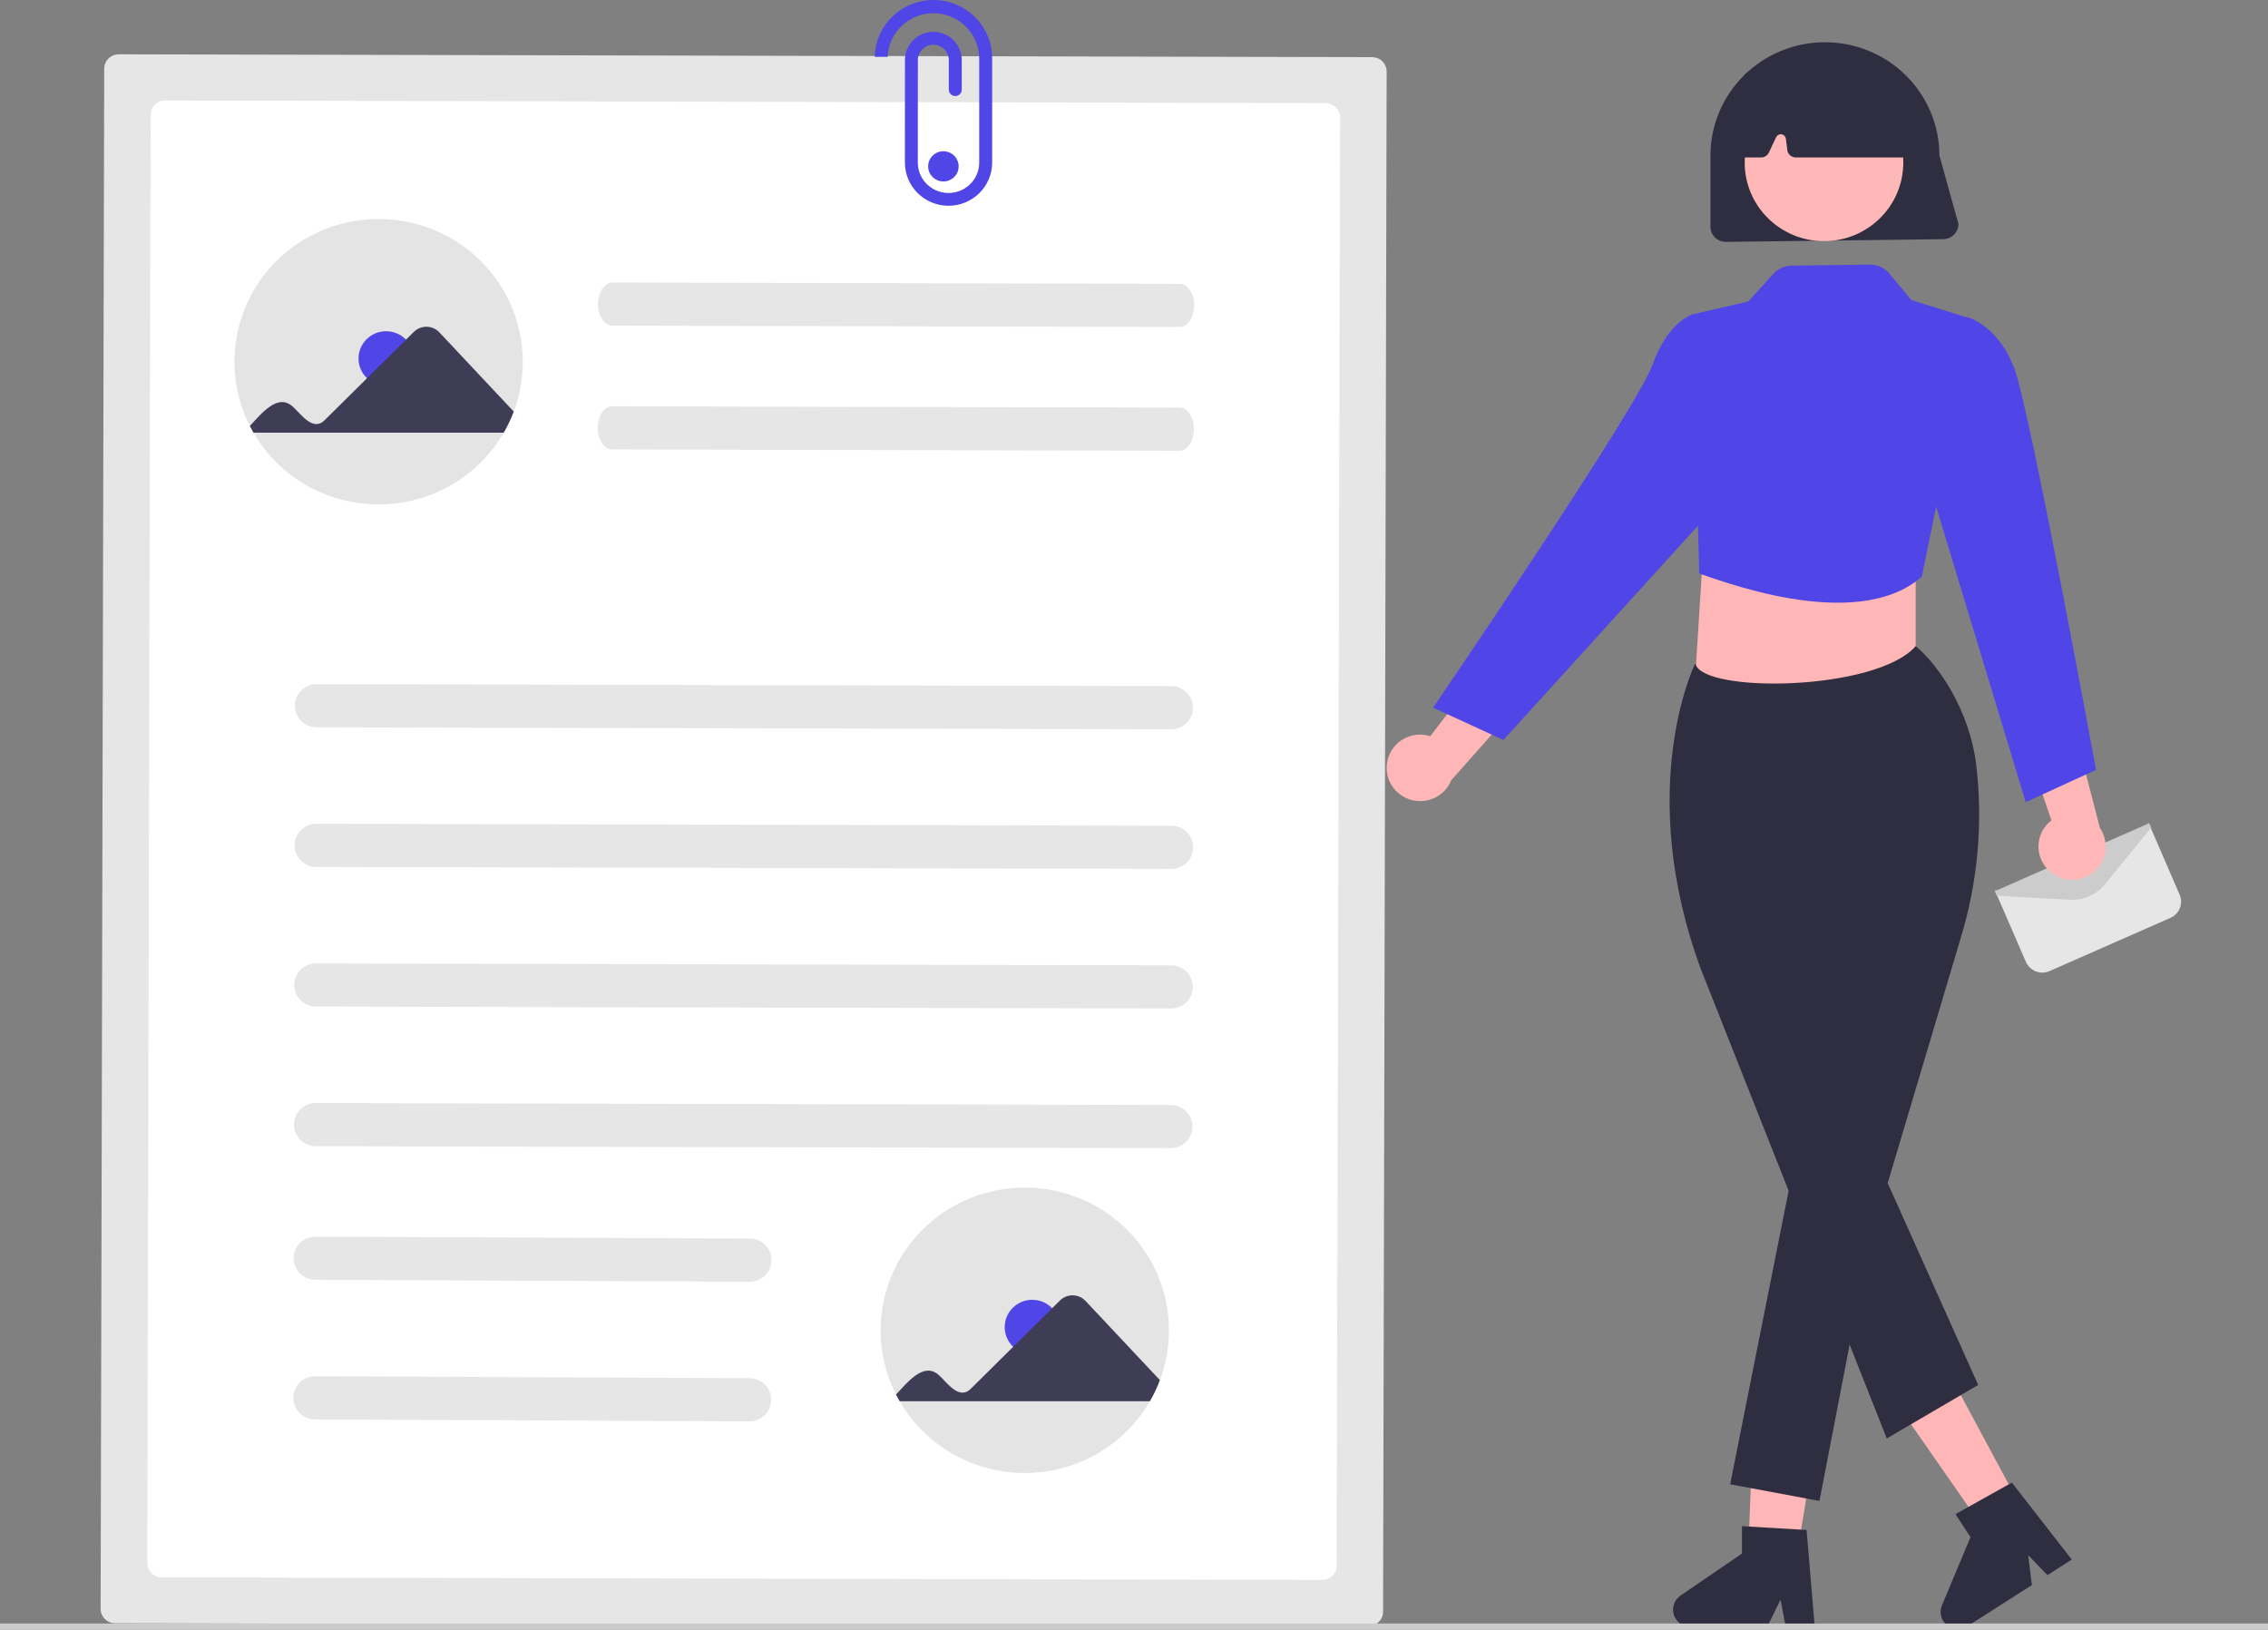<svg width="462" height="332" viewBox="0 0 462 332" fill="none" xmlns="http://www.w3.org/2000/svg">
<rect x="0" y="0" width="462" height="332" fill="#808080" stroke="none"/>
<g clip-path="url(#clip0_10_413)">
<path d="M390.234 150.079L344.91 144.547L347.393 105.203H390.234V150.079Z" fill="#FFB6B6"/>
<path d="M416.025 198.154C415.313 198.153 414.617 197.945 414.023 197.557C413.428 197.169 412.962 196.617 412.68 195.969L406.386 181.431L425.041 181.495L437.858 168.075L444.005 182.285C444.377 183.156 444.391 184.136 444.042 185.017C443.693 185.897 443.01 186.607 442.139 186.994L417.501 197.841C417.037 198.047 416.534 198.153 416.025 198.154Z" fill="#E6E6E6"/>
<path d="M422.207 183.328C422.052 183.328 421.896 183.323 421.741 183.314L406.752 182.475L406.346 181.573L406.63 181.448L437.806 167.703L438.212 168.604L428.674 180.274C427.893 181.227 426.907 181.995 425.789 182.523C424.67 183.052 423.447 183.326 422.207 183.328Z" fill="#CCCCCC"/>
<path d="M395.808 48.73L351.555 49.278C350.724 49.277 349.928 48.95 349.341 48.368C348.753 47.787 348.423 46.998 348.422 46.176V31.699C348.422 25.574 350.88 19.7 355.254 15.369C359.628 11.038 365.561 8.605 371.747 8.605C377.933 8.605 383.866 11.038 388.24 15.369C392.614 19.7 395.071 25.574 395.071 31.699L398.942 45.628C398.941 46.45 398.611 47.239 398.023 47.82C397.436 48.402 396.64 48.729 395.809 48.73H395.808Z" fill="#2F2E41"/>
<path d="M417.474 177.449C416.738 176.789 416.156 175.977 415.771 175.071C415.386 174.165 415.206 173.185 415.244 172.203C415.282 171.22 415.538 170.258 415.992 169.383C416.447 168.509 417.09 167.744 417.875 167.142L410.176 144.485L422.306 147.659L427.76 168.687C428.699 170.061 429.095 171.728 428.874 173.372C428.652 175.016 427.828 176.522 426.558 177.604C425.288 178.686 423.661 179.268 421.986 179.239C420.311 179.211 418.706 178.574 417.474 177.449V177.449Z" fill="#FFB6B6"/>
<path d="M365.003 323.189L355.919 321.73L357.281 286.347L370.687 288.498L365.003 323.189Z" fill="#FFB6B6"/>
<path d="M410.273 304.43L402.058 308.534L380.297 277.268L392.422 271.211L410.273 304.43Z" fill="#FFB6B6"/>
<path d="M371.554 49.127C380.475 49.127 387.707 41.967 387.707 33.134C387.707 24.302 380.475 17.141 371.554 17.141C362.633 17.141 355.401 24.302 355.401 33.134C355.401 41.967 362.633 49.127 371.554 49.127Z" fill="#FFB8B8"/>
<path d="M384.343 293.062L346.513 197.553C332.975 160.936 345.071 135.699 345.195 135.449L345.257 135.326L345.387 135.279C346.94 141.266 382.163 140.858 390.234 131.637C394.945 135.556 401.216 144.781 402.559 155.806C403.963 167.634 402.898 179.621 399.431 191.024L384.53 241.039L402.966 282.16L384.343 293.062Z" fill="#2F2E41"/>
<path d="M366.101 233.82L352.442 302.397L370.633 305.794L382.079 246.433L366.101 233.82Z" fill="#2F2E41"/>
<path d="M346.152 116.883C349.062 117.653 377.828 129.39 391.476 117.498L402.186 65.144L389.355 61.138L384.877 55.747C384.392 55.162 383.781 54.693 383.088 54.374C382.395 54.056 381.638 53.896 380.874 53.907L364.957 54.118C364.253 54.128 363.559 54.282 362.918 54.571C362.277 54.859 361.703 55.276 361.232 55.794L356.133 61.424L344.617 64.078L346.152 116.883Z" fill="#5045E6"/>
<path d="M397.302 69.228L400.789 64.631C400.789 64.631 407.178 66.293 410.424 75.357C413.67 84.421 426.969 156.842 426.969 156.842L412.647 163.426L393.253 99.422L397.302 69.228Z" fill="#5045E6"/>
<path d="M282.536 155.473C282.672 154.499 283.021 153.566 283.56 152.74C284.099 151.914 284.814 151.215 285.655 150.692C286.497 150.169 287.444 149.835 288.429 149.714C289.415 149.593 290.415 149.687 291.36 149.99L305.917 130.918L310.109 142.627L295.643 158.942C295.025 160.483 293.858 161.746 292.363 162.49C290.867 163.235 289.147 163.41 287.53 162.982C285.913 162.554 284.511 161.553 283.59 160.169C282.669 158.784 282.294 157.113 282.536 155.473H282.536Z" fill="#FFB6B6"/>
<path d="M349.733 68.213L344.91 64.016C344.91 64.016 339.857 65.278 336.612 74.342C333.366 83.407 291.934 144.177 291.934 144.177L306.256 150.761L353.783 98.404L349.733 68.213Z" fill="#5045E6"/>
<path d="M388.386 32.079H365.809C365.384 32.079 364.975 31.925 364.657 31.648C364.339 31.369 364.134 30.986 364.081 30.57L363.789 28.255C363.76 28.032 363.66 27.825 363.502 27.664C363.344 27.503 363.138 27.397 362.914 27.363C362.691 27.328 362.462 27.366 362.262 27.472C362.062 27.577 361.902 27.744 361.806 27.947L360.326 31.085C360.185 31.381 359.962 31.632 359.683 31.808C359.403 31.984 359.08 32.078 358.749 32.079H355.319C354.858 32.08 354.416 31.899 354.089 31.576C353.763 31.254 353.579 30.817 353.578 30.36C353.578 30.304 353.581 30.247 353.587 30.191L354.939 16.206C354.968 15.907 355.074 15.621 355.249 15.375C355.423 15.129 355.658 14.932 355.932 14.803C366.272 10.024 376.757 10.03 387.097 14.821C387.359 14.943 387.586 15.128 387.758 15.359C387.93 15.59 388.041 15.86 388.082 16.144L390.107 30.11C390.143 30.355 390.125 30.604 390.055 30.841C389.985 31.078 389.864 31.297 389.7 31.484C389.537 31.671 389.335 31.82 389.108 31.923C388.881 32.025 388.634 32.078 388.385 32.078L388.386 32.079Z" fill="#2F2E41"/>
<path d="M24.196 11.063C23.411 11.062 22.658 11.37 22.101 11.918C21.545 12.466 21.231 13.211 21.228 13.988L20.498 327.776C20.498 328.553 20.808 329.299 21.362 329.85C21.916 330.401 22.668 330.712 23.453 330.715L278.768 331.296C279.553 331.297 280.307 330.989 280.863 330.441C281.42 329.892 281.734 329.147 281.736 328.37L282.466 14.583C282.467 13.805 282.156 13.059 281.602 12.508C281.048 11.957 280.296 11.646 279.51 11.644L24.196 11.063Z" fill="#E6E6E6"/>
<path d="M33.655 20.469C32.87 20.468 32.116 20.776 31.56 21.324C31.003 21.873 30.689 22.617 30.686 23.395L30.003 318.413C30.003 319.19 30.313 319.936 30.867 320.487C31.421 321.038 32.173 321.349 32.958 321.352L269.317 321.891C270.102 321.891 270.855 321.584 271.412 321.035C271.968 320.487 272.282 319.742 272.285 318.965L272.968 23.947C272.969 23.169 272.658 22.423 272.104 21.872C271.55 21.321 270.798 21.01 270.013 21.008L33.655 20.469Z" fill="white"/>
<path d="M238.614 148.578L64.457 148.181C63.288 148.165 62.172 147.693 61.352 146.868C60.531 146.043 60.073 144.93 60.076 143.772C60.078 142.615 60.542 141.504 61.366 140.683C62.19 139.861 63.308 139.394 64.477 139.384L238.635 139.781C239.804 139.797 240.92 140.269 241.74 141.094C242.56 141.919 243.019 143.032 243.016 144.19C243.013 145.347 242.55 146.458 241.726 147.279C240.902 148.101 239.784 148.568 238.614 148.578V148.578Z" fill="#E6E6E6"/>
<path d="M240.3 66.615L124.758 66.352C123.13 66.348 121.815 64.376 121.821 61.946C121.826 59.517 123.151 57.55 124.779 57.554L240.321 57.817C241.949 57.821 243.264 59.793 243.258 62.223C243.253 64.652 241.928 66.621 240.3 66.615Z" fill="#E6E6E6"/>
<path d="M240.241 91.835L124.699 91.572C123.071 91.569 121.756 89.596 121.762 87.166C121.767 84.737 123.092 82.77 124.72 82.774L240.262 83.037C241.89 83.041 243.205 85.014 243.199 87.443C243.194 89.873 241.869 91.839 240.241 91.835Z" fill="#E6E6E6"/>
<path d="M238.546 177.024L64.388 176.627C63.219 176.611 62.103 176.139 61.283 175.314C60.463 174.488 60.005 173.376 60.007 172.218C60.01 171.06 60.474 169.95 61.298 169.129C62.122 168.307 63.24 167.84 64.409 167.829L238.566 168.226C239.745 168.215 240.879 168.668 241.72 169.486C242.561 170.303 243.039 171.417 243.05 172.584C243.061 173.751 242.604 174.874 241.778 175.707C240.953 176.539 239.827 177.013 238.649 177.024C238.614 177.024 238.58 177.024 238.546 177.024Z" fill="#E6E6E6"/>
<path d="M238.484 205.469L64.326 205.072C63.157 205.056 62.041 204.584 61.221 203.759C60.401 202.934 59.943 201.821 59.945 200.663C59.948 199.506 60.411 198.395 61.236 197.574C62.06 196.752 63.178 196.285 64.347 196.275L238.504 196.672C239.088 196.665 239.668 196.773 240.21 196.989C240.752 197.204 241.246 197.523 241.663 197.928C242.08 198.333 242.413 198.815 242.642 199.347C242.871 199.879 242.991 200.451 242.997 201.029C243.002 201.607 242.893 202.181 242.674 202.717C242.455 203.254 242.132 203.742 241.722 204.154C241.313 204.567 240.825 204.895 240.288 205.121C239.75 205.347 239.172 205.465 238.588 205.47C238.553 205.47 238.519 205.47 238.484 205.469V205.469Z" fill="#E6E6E6"/>
<path d="M238.416 233.916L64.259 233.519C63.089 233.503 61.974 233.031 61.154 232.205C60.333 231.38 59.875 230.268 59.877 229.11C59.88 227.952 60.344 226.842 61.168 226.02C61.992 225.199 63.11 224.732 64.279 224.721L238.437 225.118C239.614 225.109 240.747 225.562 241.587 226.379C242.427 227.196 242.905 228.31 242.916 229.476C242.927 230.641 242.471 231.764 241.646 232.596C240.822 233.429 239.698 233.904 238.521 233.916C238.486 233.916 238.451 233.916 238.416 233.916Z" fill="#E6E6E6"/>
<path d="M152.668 261.132L64.192 260.735C63.023 260.719 61.907 260.247 61.087 259.422C60.267 258.596 59.808 257.484 59.811 256.326C59.814 255.168 60.277 254.058 61.101 253.237C61.925 252.415 63.043 251.948 64.213 251.938L152.688 252.335C153.866 252.326 154.998 252.779 155.838 253.596C156.677 254.413 157.155 255.527 157.166 256.692C157.177 257.857 156.721 258.979 155.897 259.812C155.073 260.645 153.949 261.119 152.772 261.132C152.738 261.133 152.703 261.133 152.668 261.132Z" fill="#E6E6E6"/>
<path d="M152.602 289.579L64.126 289.182C62.957 289.166 61.841 288.694 61.021 287.868C60.201 287.043 59.743 285.931 59.745 284.773C59.748 283.615 60.212 282.505 61.036 281.683C61.86 280.862 62.978 280.395 64.147 280.384L152.623 280.781C153.8 280.772 154.932 281.226 155.772 282.043C156.611 282.86 157.089 283.973 157.1 285.139C157.111 286.304 156.655 287.426 155.831 288.259C155.007 289.091 153.884 289.566 152.707 289.579C152.672 289.579 152.637 289.579 152.602 289.579Z" fill="#E6E6E6"/>
<path d="M202.104 33.033V12.102C202.139 10.548 201.864 9.001 201.295 7.552C200.726 6.102 199.874 4.778 198.788 3.655C197.702 2.531 196.403 1.63 194.966 1.004C193.528 0.377 191.98 0.037 190.41 0.003C188.84 -0.031 187.278 0.241 185.814 0.804C184.35 1.368 183.013 2.211 181.878 3.286C180.743 4.361 179.833 5.647 179.2 7.071C178.568 8.494 178.224 10.027 178.19 11.581H180.821C180.915 9.195 181.938 6.937 183.675 5.281C185.412 3.624 187.729 2.697 190.141 2.693H190.278C192.755 2.733 195.114 3.744 196.838 5.504C198.562 7.265 199.51 9.631 199.473 12.083V33.2C199.451 34.829 198.783 36.385 197.612 37.53C196.441 38.675 194.863 39.318 193.217 39.321H193.14C191.478 39.298 189.894 38.623 188.735 37.444C187.576 36.265 186.938 34.679 186.959 33.034L186.974 12.244C186.971 11.416 187.301 10.622 187.89 10.034C188.479 9.447 189.28 9.116 190.116 9.113C190.951 9.11 191.754 9.437 192.347 10.02C192.94 10.603 193.275 11.396 193.278 12.224V18.264C193.278 18.609 193.416 18.941 193.663 19.185C193.91 19.429 194.245 19.567 194.594 19.567C194.943 19.567 195.277 19.429 195.524 19.185C195.771 18.941 195.909 18.609 195.909 18.264V12.203C195.908 11.451 195.757 10.707 195.465 10.013C195.174 9.319 194.746 8.688 194.209 8.157C193.671 7.627 193.032 7.206 192.33 6.919C191.628 6.633 190.876 6.486 190.117 6.487C189.357 6.489 188.606 6.638 187.904 6.927C187.203 7.216 186.567 7.639 186.03 8.171C185.494 8.704 185.07 9.336 184.78 10.031C184.491 10.726 184.342 11.471 184.344 12.223L184.33 33.017C184.304 35.35 185.214 37.598 186.86 39.268C188.506 40.938 190.754 41.893 193.11 41.924H193.22C195.558 41.92 197.801 41.006 199.464 39.378C201.127 37.75 202.076 35.54 202.106 33.225C202.105 33.158 202.105 33.09 202.104 33.033Z" fill="#5045E6"/>
<path d="M238.118 271.024C238.123 274.49 237.498 277.928 236.275 281.176C235.72 282.663 235.038 284.101 234.238 285.475C231.666 289.919 227.955 293.611 223.48 296.179C219.004 298.747 213.923 300.099 208.751 300.099C203.578 300.099 198.497 298.747 194.022 296.179C189.547 293.611 185.835 289.919 183.263 285.475C183.003 285.028 182.756 284.575 182.523 284.115C180.526 280.194 179.453 275.876 179.382 271.486C179.312 267.096 180.247 262.747 182.116 258.765C183.986 254.784 186.742 251.273 190.177 248.497C193.613 245.72 197.639 243.75 201.953 242.734C206.267 241.719 210.758 241.683 215.088 242.631C219.418 243.579 223.475 245.485 226.955 248.207C230.435 250.929 233.247 254.396 235.18 258.347C237.114 262.299 238.118 266.633 238.118 271.024H238.118Z" fill="#E4E4E4"/>
<path d="M210.278 275.932C213.378 275.932 215.892 273.444 215.892 270.373C215.892 267.303 213.378 264.815 210.278 264.815C207.177 264.815 204.663 267.303 204.663 270.373C204.663 273.444 207.177 275.932 210.278 275.932Z" fill="#5045E6"/>
<path d="M182.523 284.115C184.996 281.468 188.303 277.265 191.405 280.302C192.961 281.734 195.397 285.283 197.729 282.963L215.939 264.934C216.282 264.598 216.689 264.335 217.136 264.157C217.583 263.98 218.062 263.893 218.544 263.902C219.025 263.91 219.5 264.014 219.941 264.207C220.381 264.4 220.779 264.678 221.109 265.025L236.275 281.176C235.72 282.663 235.038 284.101 234.238 285.475H183.263L182.523 284.115Z" fill="#3F3D56"/>
<path d="M106.491 73.692C106.496 77.158 105.871 80.597 104.648 83.844C104.093 85.332 103.411 86.77 102.611 88.144C100.039 92.587 96.328 96.28 91.853 98.847C87.377 101.415 82.296 102.767 77.124 102.767C71.951 102.767 66.871 101.415 62.395 98.847C57.92 96.28 54.208 92.587 51.636 88.144C51.376 87.697 51.129 87.243 50.896 86.783C48.899 82.862 47.826 78.545 47.755 74.155C47.685 69.764 48.62 65.415 50.489 61.434C52.359 57.452 55.115 53.942 58.55 51.165C61.986 48.389 66.012 46.419 70.326 45.403C74.641 44.387 79.131 44.352 83.461 45.3C87.791 46.247 91.849 48.154 95.328 50.876C98.808 53.598 101.62 57.064 103.553 61.016C105.487 64.968 106.491 69.301 106.491 73.692H106.491Z" fill="#E4E4E4"/>
<path d="M78.651 78.601C81.751 78.601 84.265 76.112 84.265 73.042C84.265 69.972 81.751 67.483 78.651 67.483C75.55 67.483 73.036 69.972 73.036 73.042C73.036 76.112 75.55 78.601 78.651 78.601Z" fill="#5045E6"/>
<path d="M50.896 86.783C53.369 84.136 56.676 79.934 59.778 82.971C61.334 84.403 63.77 87.952 66.102 85.632L84.312 67.602C84.655 67.267 85.062 67.003 85.509 66.826C85.956 66.649 86.435 66.562 86.917 66.57C87.398 66.579 87.873 66.683 88.314 66.876C88.754 67.069 89.152 67.347 89.482 67.694L104.648 83.844C104.093 85.332 103.411 86.77 102.611 88.144H51.636L50.896 86.783Z" fill="#3F3D56"/>
<path d="M192.173 36.967C193.887 36.967 195.277 35.591 195.277 33.894C195.277 32.196 193.887 30.82 192.173 30.82C190.458 30.82 189.068 32.196 189.068 33.894C189.068 35.591 190.458 36.967 192.173 36.967Z" fill="#5045E6"/>
<path d="M369.667 331.428H363.758L362.704 325.904L360.002 331.428H344.331C343.58 331.428 342.848 331.19 342.243 330.749C341.638 330.308 341.191 329.688 340.968 328.978C340.744 328.268 340.756 327.505 341.001 326.802C341.245 326.099 341.711 325.492 342.329 325.069L354.844 316.512V310.928L368.007 311.706L369.667 331.428Z" fill="#2F2E41"/>
<path d="M422.025 317.735L417.061 320.909L413.149 316.835L413.906 322.926L400.74 331.343C400.109 331.747 399.365 331.94 398.615 331.895C397.865 331.849 397.15 331.568 396.573 331.091C395.996 330.615 395.588 329.968 395.409 329.246C395.229 328.524 395.288 327.764 395.575 327.077L401.4 313.166L398.341 308.475L409.825 302.059L422.025 317.735Z" fill="#2F2E41"/>
<path d="M462 330.771H0V332H462V330.771Z" fill="#CCCCCC"/>
</g>
<defs>
<clipPath id="clip0_10_413">
<rect width="462" height="332" fill="white"/>
</clipPath>
</defs>
</svg>
